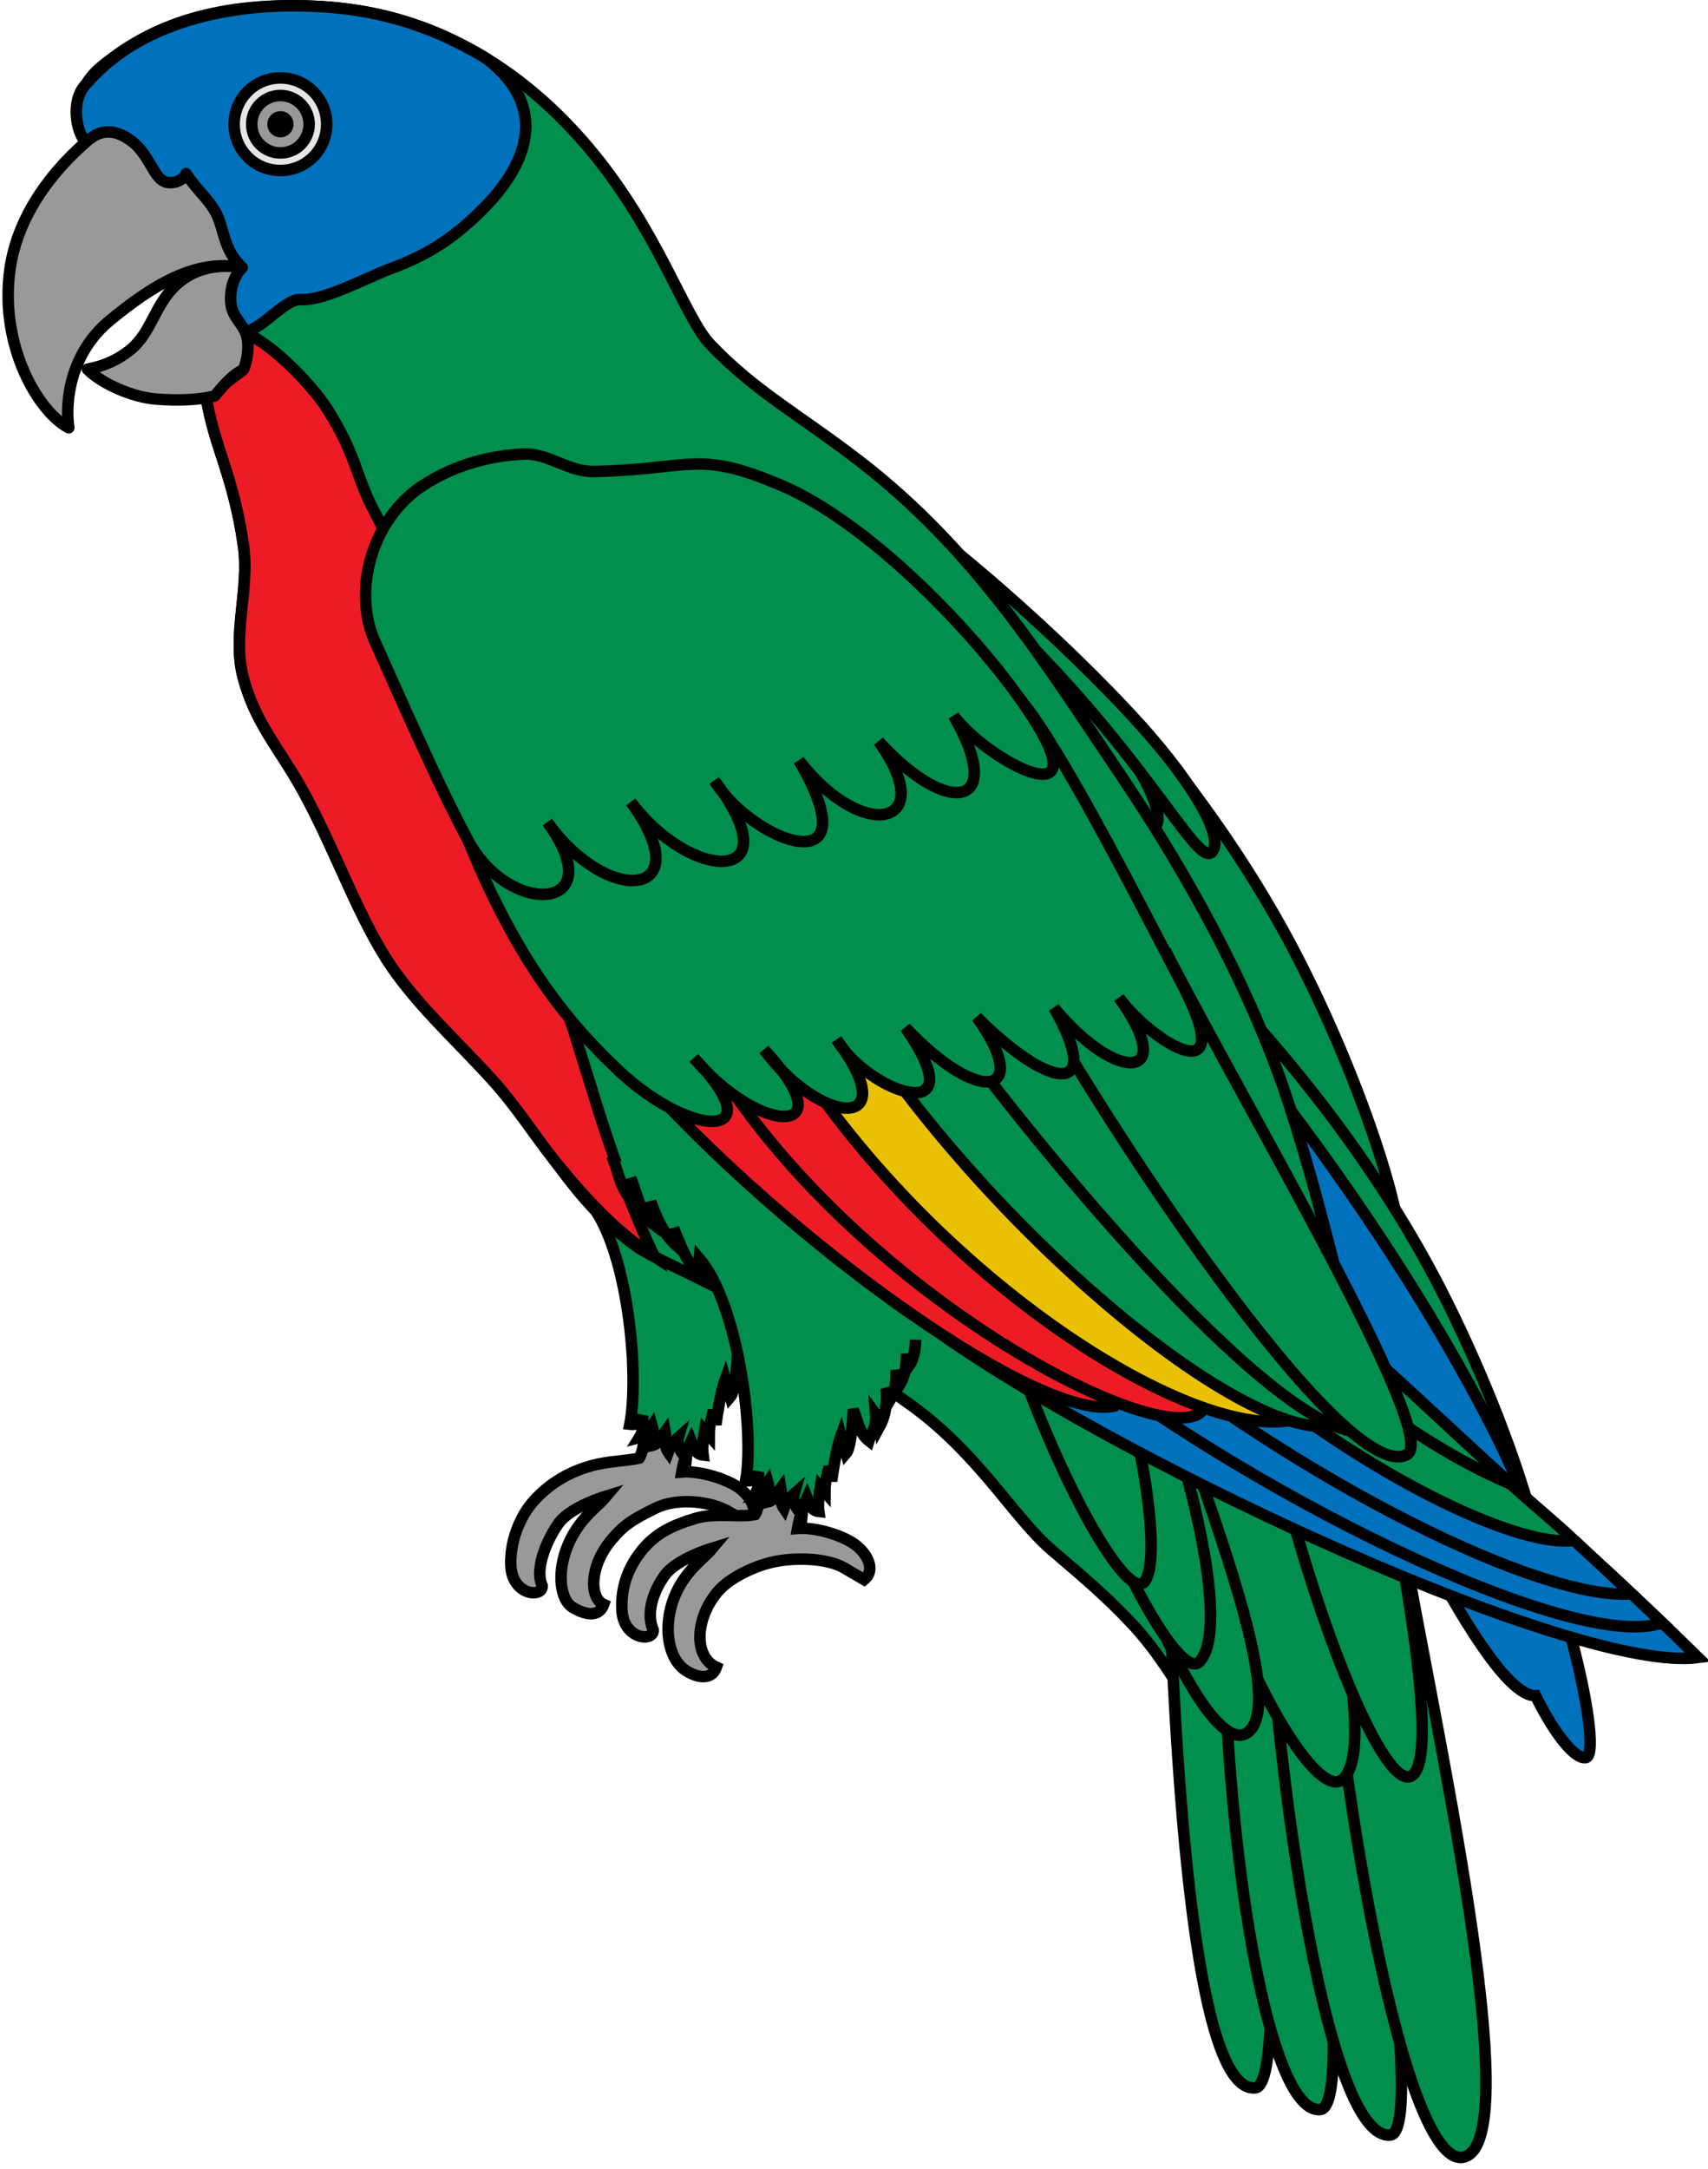 <?xml version="1.0" encoding="UTF-8" standalone="no"?>
<!-- Created with Inkscape (http://www.inkscape.org/) -->

<svg
   version="1.0"
   width="148.643"
   height="188.714"
   id="svg2"
   xmlns="http://www.w3.org/2000/svg"
   xmlns:svg="http://www.w3.org/2000/svg"
   xmlns:rdf="http://www.w3.org/1999/02/22-rdf-syntax-ns#"
   xmlns:cc="http://creativecommons.org/ns#"
   xmlns:dc="http://purl.org/dc/elements/1.1/">
  <defs
     id="defs3" />
  <g
     id="layer9"
     style="stroke:#000000"
     transform="translate(-607.299,-654.824)">
    <g
       id="g6172">
      <g
         transform="matrix(-0.886,0,0,0.886,1104.13,320.883)"
         id="g6009-2"
         style="stroke-width:1.128">
        <path
           style="fill:#999999;stroke-width:1.128"
           d="m 497.154,514.696 c 0,0 0.187,4.523 0.811,5.398 1.363,0.32 3.002,0.26 4.868,0.801 1.96,0.57 3.883,1.61 5.505,3.415 1.395,1.553 2.36,4.067 2.24,6.382 -0.151,2.922 -3.157,3.143 -3.076,1.945 0.851,-1.895 -0.79,-5.08 -1.728,-6.279 -0.606,-0.775 -2.22,-1.806 -4.602,-2.542 0.783,0.939 1.781,1.557 2.813,3.037 2.257,3.239 1.982,6.972 0.567,7.871 -1.016,0.646 -2.585,1.168 -3.09,-0.258 1.385,-0.608 1.439,-3.713 -0.745,-6.322 -1.199,-1.432 -2.005,-1.982 -4.343,-3.129 -2.211,-1.085 -5.483,-0.662 -7.191,0.34 l -1.936,1.136 c -1.148,-0.932 -0.337,-2.513 0.839,-3.41 1.243,-0.947 3.944,-1.758 5.705,-1.623 -0.364,-2.073 -1.355,-4.215 -1.355,-4.215"
           id="path5167-6-5" />
        <path
           style="fill:#008f4c;stroke-width:1.128"
           d="m 508.824,485.128 -6.759,10.961 c -3.071,4.981 -4.075,15.879 -3.177,20.679 -0.468,0.05 -0.93,0.07 -1.262,-0.83 0,0.557 -0.168,1.346 0.339,2.156 -0.53,-0.132 -1.021,-0.736 -1.275,-1.145 -0.125,0.428 -0.17,1.278 0.02,1.913 -0.783,-0.184 -1.012,-1.001 -1.293,-1.387 -0.117,0.599 0.158,1.383 -0.293,2.034 -0.164,-0.463 -0.627,-1.122 -0.998,-1.447 0.163,0.564 -0.129,1.531 -0.787,1.965 -0.07,-0.713 -0.274,-1.166 -0.481,-1.609 -0.246,0.602 -0.393,1.303 -1.162,1.381 0.102,-0.692 -0.01,-1.615 -0.151,-2.412 l -0.45,0.507 c 0,-1.265 -0.276,-1.73 -0.404,-2.526 l -0.253,1.441 c -0.173,-1.15 -0.441,-3.152 -0.919,-4.47 l -0.496,1.75 c -0.337,-0.391 -0.584,-1.729 -0.709,-4.311 -0.426,1.073 -0.582,2.351 -1.534,3.083 -0.268,-0.891 -0.775,-1.26 -0.665,-2.639 -0.184,0.249 -0.309,0.675 -0.387,1.239 -0.622,-1.129 -0.755,-2.398 -0.642,-3.737 -0.223,0.397 -0.258,0.754 -0.376,1.151 -0.599,-1 -0.611,-1.961 -0.606,-2.962 l -0.287,1.54 c -0.643,-0.98 -0.715,-2.056 -0.738,-3.139 l -0.241,1.186 c -0.448,-0.623 -0.616,-1.525 -0.644,-2.568"
           id="path6676-1-5-1-3" />
      </g>
      <g
         transform="matrix(-0.203,0,0,0.203,559.407,577.513)"
         style="stroke-width:4.932"
         id="g6495-6-2">
        <path
           style="fill:#008f4c;stroke-width:4.932"
           d="m -724.995,691.762 c -23.759,28.318 -48.756,63.058 -68.374,101.707 -30.995,61.064 -48.626,124.223 -40.768,125.556 9.53,1.617 94.809,-121.777 142.845,-196.53"
           id="path6165-5-4-2-3-0" />
        <path
           style="fill:#008f4c;stroke-width:4.932"
           d="m -589.189,583.367 c -22.845,13.61 -76.968,57.784 -110.695,95.245 -24.185,26.862 -36.448,51.087 -31.266,56.719 6.546,7.113 31.138,-45.467 97.714,-107.298"
           id="path6165-5-4-8-8-3-6" />
        <path
           style="fill:#008f4c;stroke-width:4.932"
           d="m -615.022,594.683 c -22.846,13.61 -76.246,59.618 -109.973,97.079 -24.185,26.861 -35.673,48.598 -30.49,54.23 6.546,7.113 29.64,-44.811 96.216,-106.643"
           id="path6165-5-4-8-3-6" />
        <path
           style="fill:#008f4c;stroke-width:4.932"
           d="m -741.261,785.248 c -31.941,30.926 -80.173,84.886 -113.178,149.909 -30.995,61.064 -48.627,124.223 -40.768,125.553 9.53,1.62 101.55,-133.01 132.17,-198.212"
           id="path6165-5-4-9-9" />
        <path
           style="fill:#0071bc;stroke-width:4.932"
           d="m -771.433,833.722 c -27.178,34.101 -71.736,95.054 -104.741,160.077 -30.995,61.061 -47.415,139.661 -39.478,140.391 5.898,0.55 15.85,-14.96 21.395,-26.56 20.993,0.67 69.639,-106.44 97.873,-166.49"
           id="path6165-5-6-9" />
      </g>
      <path
         id="path6008-8-5"
         d="m 614.75,667.179 c -1.569,-2.497 -0.371,-5.106 1.312,-6.503 3.782,-3.141 9.277,-5.846 19.189,-5.276 10.673,0.614 18.254,6.341 23.257,12.264 6.092,7.214 8.335,14.756 10.621,17.146 3.911,4.089 7.782,6.132 12.989,10.143 10.152,7.82 16.123,17.541 22.621,27.175 5.209,7.722 9.857,15.928 13.248,24.604 5.014,12.825 10.274,40.014 10.274,40.014 l -5.509,26.894 -9.305,-7.596 c -2.665,-2.176 -4.092,-6.137 -7.575,-9.872 -2.404,-2.578 -4.635,-4.411 -7.045,-6.478 -3.387,-2.905 -6.395,-8.492 -12.546,-12.834 -12.749,-9.002 -21.356,-12.012 -23.494,-13.528 -5.8,-4.111 -7.926,-9.349 -12.698,-14.617 -2.824,-3.117 -6.31,-6.274 -8.688,-9.743 -2.897,-4.226 -4.914,-10.213 -7.742,-15.348 -2.028,-3.683 -4.126,-5.813 -5.2,-9.877 -0.967,-3.661 0.552,-7.605 0.04,-11.356 -0.837,-6.092 -2.602,-8.791 -3.244,-12.978 l -0.224,-11.174 z"
         style="fill:#008f4c;stroke-width:1" />
      <g
         style="stroke-width:4.932"
         transform="matrix(-0.2,-0.032,-0.032,0.2,595.489,549.692)"
         id="g6809-5-9">
        <path
           style="fill:#008f4c;stroke-width:4.932"
           d="m -764.41,1032.14 c -16.411,72.63 -65.464,267.33 -49.487,271.57 27.537,7.31 60.959,-150.12 82.395,-269.89"
           id="path6165-1-8-2-7-1-7" />
        <path
           style="fill:#008f4c;stroke-width:4.932"
           d="m -790.6,1061.5 c -16.412,72.64 -68.318,242.63 -52.374,246.99 24.47,6.69 67.51,-133.4 80.14,-240.9"
           id="path6165-1-8-2-2-42" />
        <path
           style="fill:#008f4c;stroke-width:4.932"
           d="m -814.239,1061.14 c -16.411,72.64 -76.113,249.19 -60.136,253.43 27.538,7.3 77.335,-157.47 94.477,-249.09"
           id="path6165-1-8-8-8" />
        <path
           style="fill:#008f4c;stroke-width:4.932"
           d="m -838.853,1060.35 c -25.614,75.09 -94.369,246.77 -68.36,258.52 24.467,11.05 81.495,-155.73 102.351,-255.91"
           id="path6165-1-2-5" />
      </g>
      <g
         transform="matrix(-0.203,0,0,0.203,559.407,577.513)"
         id="g6592-8-52"
         style="stroke-width:4.932">
        <path
           style="fill:#008f4c;stroke-width:4.932"
           d="m -765.584,898.764 c -22.141,82.242 -65.798,224.986 -46.289,244.436 15.968,15.91 81.668,-111.82 88.418,-247.69"
           id="path6165-8-0-3-48" />
        <path
           style="fill:#008f4c;stroke-width:4.932"
           d="m -820.213,964.239 c -17.391,80.681 -33.456,169.921 -20.905,177.711 15.76,9.78 67.069,-130.35 77.784,-249.363"
           id="path6165-8-8-1" />
        <path
           style="fill:#008f4c;stroke-width:4.932"
           d="m -709.991,893.495 c -22.141,82.242 -82.56,212.635 -60.978,229.745 19.357,15.35 70.369,-107.3 87.288,-221.699"
           id="path6165-8-0-9-3-4" />
        <path
           style="fill:#008f4c;stroke-width:4.932"
           d="m -707.29,916.351 c -34.198,65.819 -58.257,160.879 -42.783,176.759 10.284,10.54 55.166,-75.94 76.867,-173.459"
           id="path6165-8-0-9-8-6-2" />
        <path
           style="fill:#008f4c;stroke-width:4.932"
           d="m -683.858,881.936 c -37.177,76.033 -52.299,164.284 -42.783,176.754 8.939,11.71 55.167,-73.377 76.867,-173.453"
           id="path6165-8-0-9-8-2-3-1" />
      </g>
      <path
         style="fill:#ed1c24;stroke:#010000;stroke-width:1"
         d="m 655.038,738.159 c 3.524,9.41 4.492,15.803 9.201,26.002 -3.118,-1.983 -5.966,-4.99 -8.588,-8.246 -1.807,-2.243 -3.349,-4.757 -5.562,-7.2 -2.824,-3.117 -6.31,-6.274 -8.688,-9.743 -2.897,-4.226 -4.914,-10.213 -7.742,-15.348 -2.028,-3.683 -4.126,-5.813 -5.2,-9.877 -0.967,-3.661 0.552,-7.605 0.04,-11.356 -0.837,-6.092 -2.602,-8.791 -3.244,-12.978 l 3.026,-2.269 0.07,-3.495 c 2.891,1.145 6.31,5.04 7.321,6.6 2.677,4.134 2.549,5.998 4.216,9.097 1.878,3.491 3.649,8.782 5.177,12.767 z"
         id="path6008-8-6-7" />
      <g
         transform="matrix(-0.203,0,0,0.203,559.407,577.513)"
         style="fill:#00ffff;stroke-width:4.932"
         id="g6384-4-05">
        <path
           style="fill:#0071bc;stroke-width:4.932"
           d="m -793.796,935.33 c -18.024,15.058 -76.14,69.23 -89.841,81.62 -29.028,26.27 -51.145,45.69 -80.266,74.32 50.92,6.88 240.295,-79.38 324.843,-138.831"
           id="path6321-1-2-4" />
        <path
           style="fill:#0071bc;stroke-width:4.932"
           d="m -923.456,1052.8 c -8.626,8 -17.023,15.87 -25.083,23.56 37.688,13.64 180.72,-56.56 262.14,-122.706"
           id="path6321-17-14-3" />
        <path
           style="fill:#0071bc;stroke-width:4.932"
           d="m -910.781,1041.04 c -4.907,4.6 -19.958,18.45 -24.657,22.93 39.084,3 141.115,-47.64 222.536,-113.788"
           id="path6321-17-5-9-6" />
        <path
           style="fill:#008f4c;stroke-width:4.932"
           d="m -883.637,1016.95 c -8.625,8 -19.084,16.41 -27.144,24.09 25.807,3.74 101.001,-32.72 169.55,-95.399"
           id="path6321-17-1-4-5" />
        <path
           style="fill:#008f4c;stroke-width:4.932"
           d="m -813.912,926.919 c -33.537,28.242 -61.526,55.03 -99.682,90.001 41.061,-17.6 68.995,-43.191 126.577,-83.573"
           id="path6321-15-5"
           transform="translate(29.957,0.031)" />
      </g>
      <g
         transform="matrix(-0.203,0,0,0.203,559.407,577.513)"
         style="fill:#00ff00;stroke-width:4.932"
         id="g6391-6-2">
        <path
           style="fill:#ed1c24;stroke-width:4.932"
           d="m -585.733,803.216 c -50.488,54.738 -164.09,162.652 -157.708,180.271 33.012,7.122 149.172,-76.528 213.508,-153.564"
           id="path6165-7-1-1-8"
           transform="translate(29.957,0.031)" />
        <path
           style="fill:#ed1c24;stroke-width:4.932"
           d="m -624.38,804.15 c -50.488,54.738 -167.003,164 -157.708,180.271 12.742,22.309 151.949,-48.75 213.507,-153.563"
           id="path6165-7-1-0-8-04"
           transform="translate(29.957,0.031)" />
        <path
           style="fill:#eac102;stroke-width:4.932"
           d="m -657.838,803.043 c -41.473,61.849 -179.478,183.576 -160.99,186.632 48.291,7.982 168.943,-72.643 226.22,-179.007"
           id="path6165-7-4-8-6"
           transform="translate(29.957,0.031)" />
        <path
           style="fill:#008f4c;stroke-width:4.932"
           d="m -671.641,805.66 c -41.473,61.849 -179.725,186.981 -160.989,186.632 43.661,-0.814 151.858,-93.005 208.657,-187.34"
           id="path6165-7-4-2-6-6"
           transform="translate(29.957,0.031)" />
        <path
           style="fill:#008f4c;stroke-width:4.932"
           d="m -724.013,792.096 c -41.473,61.849 -137.134,185.945 -128.119,202.373 34.329,5.911 134.266,-111.061 187.361,-184.562"
           id="path6165-7-6-4"
           transform="translate(29.957,0.031)" />
        <path
           style="fill:#008f4c;stroke-width:4.932"
           d="m -765.486,788.262 c -33.981,66.261 -118.075,207.845 -103.657,215.928 24.852,13.93 120.405,-125.955 164.572,-205.144"
           id="path6165-2-7"
           transform="translate(29.957,0.031)" />
      </g>
      <path
         id="path6145-4-1-2"
         d="m 661.04,747.88 c -5.068,-4.814 -9.888,-10.977 -14.556,-24.02 l 49.651,-8.14 c 3.713,4.498 10.785,18.569 13.924,24.519 5.352,10.145 -2.54,5.278 -5.387,1.378 5.209,7.185 -0.11,7.599 -5.643,0.897 4.326,7.613 -0.112,7.385 -6.717,0.813 4.787,6.639 0.496,7.96 -6.218,0.908 6.241,8.927 -3.132,5.745 -5.985,1.047 5.997,8.021 -1.308,7.57 -6.316,0.873 7.192,7.634 -0.246,7.612 -6.107,0.725 7.113,7.302 -0.277,7.049 -6.646,1 z"
         style="fill:#008f4c;stroke-width:1" />
      <path
         id="path6145-6-3"
         d="m 648.019,727.925 c -2.211,-4.169 -3.98,-8.077 -8.079,-17.246 -2.026,-4.534 -0.239,-10.761 4.181,-13.628 2.842,-1.844 5.974,-2.607 8.774,-2.72 2.163,-0.09 3.806,1.572 6.176,1.517 8.544,-0.2 8.884,-1.917 16.217,1.203 7.358,3.13 16.231,12.157 20.847,18.669 7.928,11.184 -2.995,5.279 -5.842,1.379 4.607,7.988 -0.395,8.936 -6.53,2.234 5.334,7.412 -1.352,8.873 -6.926,1.662 6.448,11.086 -4.098,7.065 -7.361,1.754 6.915,9.093 -1.951,8.952 -7.282,1.845 6.099,8.345 -1.951,9.204 -7.259,1.764 5.73,7.855 -3.337,8.315 -6.916,1.567 z"
         style="fill:#008f4c;stroke-width:1" />
      <path
         id="path6034-4"
         d="m 628.343,683.649 c 1.486,0.258 3.643,-2.87 5.148,-2.764 1.979,0.14 5.818,-1.947 7.678,-2.639 2.627,-0.977 5.345,-2.264 8.556,-5.653 3.078,-3.247 5.654,-8.245 -0.08,-12.667 -3.442,-2.086 -7.938,-4.134 -14.396,-4.526 -7.997,-0.485 -16.059,1.419 -20.625,6.939 -1.099,1.328 -0.747,3.869 0.124,4.84 l 10.105,7.513 c 0,0 2.083,8.713 3.488,8.957 z"
         style="fill:#0071bc;stroke-width:1" />
      <g
         transform="matrix(-0.886,0,0,0.886,1079.83,325.68)"
         id="g6036-8"
         style="stroke-width:1.128;stroke-miterlimit:4;stroke-dasharray:none">
        <g
           id="g6053-3-7"
           style="stroke-width:4.932"
           transform="matrix(0.229,0,0,0.229,587.126,284.113)">
          <path
             id="rect6014-5-56"
             d="m -355.193,415.002 c 10.995,0 19.847,8.852 19.847,19.847 0,10.995 -8.852,19.847 -19.847,19.847 -10.995,0 -19.847,-8.852 -19.847,-19.847 0,-10.995 8.852,-19.847 19.847,-19.847 z"
             style="fill:#e6e6e6;stroke-width:4.932" />
          <path
             id="rect6014-7-3-2"
             d="m -355.193,422.536 c 6.821,0 12.312,5.492 12.312,12.313 0,6.821 -5.491,12.312 -12.312,12.312 -6.821,0 -12.312,-5.491 -12.312,-12.312 0,-6.821 5.491,-12.313 12.312,-12.313 z"
             style="fill:#999999;stroke-width:4.932" />
          <path
             id="rect6014-7-8-9-7"
             d="m -355.193,429.222 c 3.117,0 5.627,2.51 5.627,5.627 0,3.117 -2.51,5.627 -5.627,5.627 -3.117,0 -5.627,-2.51 -5.627,-5.627 0,-3.117 2.51,-5.627 5.627,-5.627 z"
             style="fill:#000000;stroke:none" />
        </g>
        <path
           style="fill:#999999;stroke-width:1.128;stroke-linejoin:round"
           d="m 509.549,397.763 c 4.672,-0.887 8.894,1.835 12.999,5.208 3.871,3.182 4.422,7.968 4.025,10.533 2.947,-1.512 6.811,-7.961 5.792,-15.481 -0.758,-5.592 -4.47,-10.022 -7.675,-12.752 -1.544,-1.315 -3.006,-0.876 -4.294,0.09 -1.588,1.192 -2.122,3.33 -3.057,3.881 -0.85,0.501 -2.098,-0.06 -2.284,-0.697 -1.057,1.635 -2.414,2.659 -3.074,4.146 -0.716,1.612 -0.653,3.38 -2.432,5.07 z"
           id="path6010-0-0" />
        <path
           style="fill:#999999;stroke-width:1.128;stroke-linejoin:round"
           d="m 509.549,397.763 c 0.91,0.984 1.174,2.183 1.123,3.305 -0.09,1.846 -1.504,2.194 -1.671,3.948 -0.105,1.111 0.177,2.287 0.428,2.78 1.121,0.513 2.129,1.77 2.822,2.587 1.521,0.389 3.58,0.472 5.76,0.302 2.298,-0.18 5.328,-1.502 6.731,-2.936 -1.73,-0.332 -2.957,-0.933 -4.049,-1.771 -1.878,-1.443 -2.305,-3.499 -3.695,-5.416 -1.711,-2.359 -4.325,-3.288 -7.449,-2.799 z"
           id="path6012-0-0" />
      </g>
      <g
         transform="matrix(-0.886,0,0,0.886,1079.83,325.68)"
         id="g6013-8"
         style="stroke-width:1.128">
        <path
           style="fill:#999999;stroke-width:1.128"
           d="m 458.359,514.824 c 0,0 0.187,4.523 0.811,5.398 1.363,0.32 3.957,-0.192 5.816,0.37 2.322,0.703 4.049,1.474 5.505,3.415 1.085,1.444 1.87,3.287 1.75,5.603 -0.151,2.921 -3.157,3.142 -3.076,1.944 0.85,-1.895 -0.299,-4.3 -1.238,-5.499 -0.606,-0.775 -2.22,-1.806 -4.601,-2.541 0.783,0.938 1.781,1.556 2.812,3.036 2.258,3.239 1.94,7.509 -0.08,8.926 -0.985,0.691 -2.585,1.167 -3.09,-0.259 2.247,-1.038 2.084,-4.767 -0.1,-7.375 -1.199,-1.433 -3.64,-2.553 -5.463,-2.958 -2.128,-0.473 -5.311,-0.403 -7.019,0.599 l -1.936,1.136 c -1.148,-0.932 -0.336,-2.513 0.839,-3.409 1.243,-0.948 3.945,-1.759 5.705,-1.623 -0.364,-2.074 -1.355,-4.216 -1.355,-4.216"
           id="path5167-65" />
        <path
           style="fill:#008f4c;stroke-width:1.128"
           d="m 473.243,485.001 c -0.718,1.607 -0.771,3.379 -2.344,4.772 l 0.473,-2.583 c -0.671,1.612 -0.941,3.626 -2.262,4.587 l 0.304,-2.295 c -0.582,1.632 -1.259,3.2 -2.555,4.356 l 0.308,-1.726 c -0.562,1.366 -1.302,3.454 -2.389,4.332 l -0.138,-1.368 c -3.796,4.452 -5.445,17.02 -4.547,21.82 -0.468,0.05 -0.93,0.07 -1.262,-0.829 0,0.556 -0.167,1.345 0.339,2.155 -0.53,-0.132 -1.021,-0.736 -1.275,-1.145 -0.125,0.428 -0.169,1.278 0.02,1.914 -0.783,-0.185 -1.012,-1.002 -1.292,-1.388 -0.118,0.599 0.158,1.383 -0.294,2.034 -0.163,-0.463 -0.627,-1.122 -0.998,-1.447 0.163,0.564 -0.128,1.531 -0.787,1.965 -0.07,-0.713 -0.274,-1.166 -0.481,-1.608 -0.246,0.601 -0.393,1.302 -1.161,1.381 0.102,-0.693 -0.02,-1.616 -0.152,-2.413 l -0.449,0.507 c 0,-1.265 -0.277,-1.73 -0.405,-2.526 l -0.253,1.441 c -0.173,-1.15 -0.441,-3.152 -0.919,-4.47 l -0.496,1.751 c -0.337,-0.392 -0.584,-1.73 -0.709,-4.312 -0.425,1.073 -0.582,2.351 -1.533,3.083 -0.269,-0.89 -0.776,-1.259 -0.666,-2.639 -0.184,0.249 -0.309,0.675 -0.387,1.239 -0.621,-1.129 -0.755,-2.398 -0.642,-3.737 -0.222,0.397 -0.258,0.754 -0.375,1.151 -0.6,-1 -0.612,-1.961 -0.607,-2.962 l -0.286,1.54 c -0.643,-0.98 -0.716,-2.056 -0.739,-3.139 l -0.241,1.186 c -0.448,-0.623 -0.616,-1.525 -0.644,-2.568"
           id="path6676-1-5-9" />
      </g>
    </g>
  </g>
</svg>
